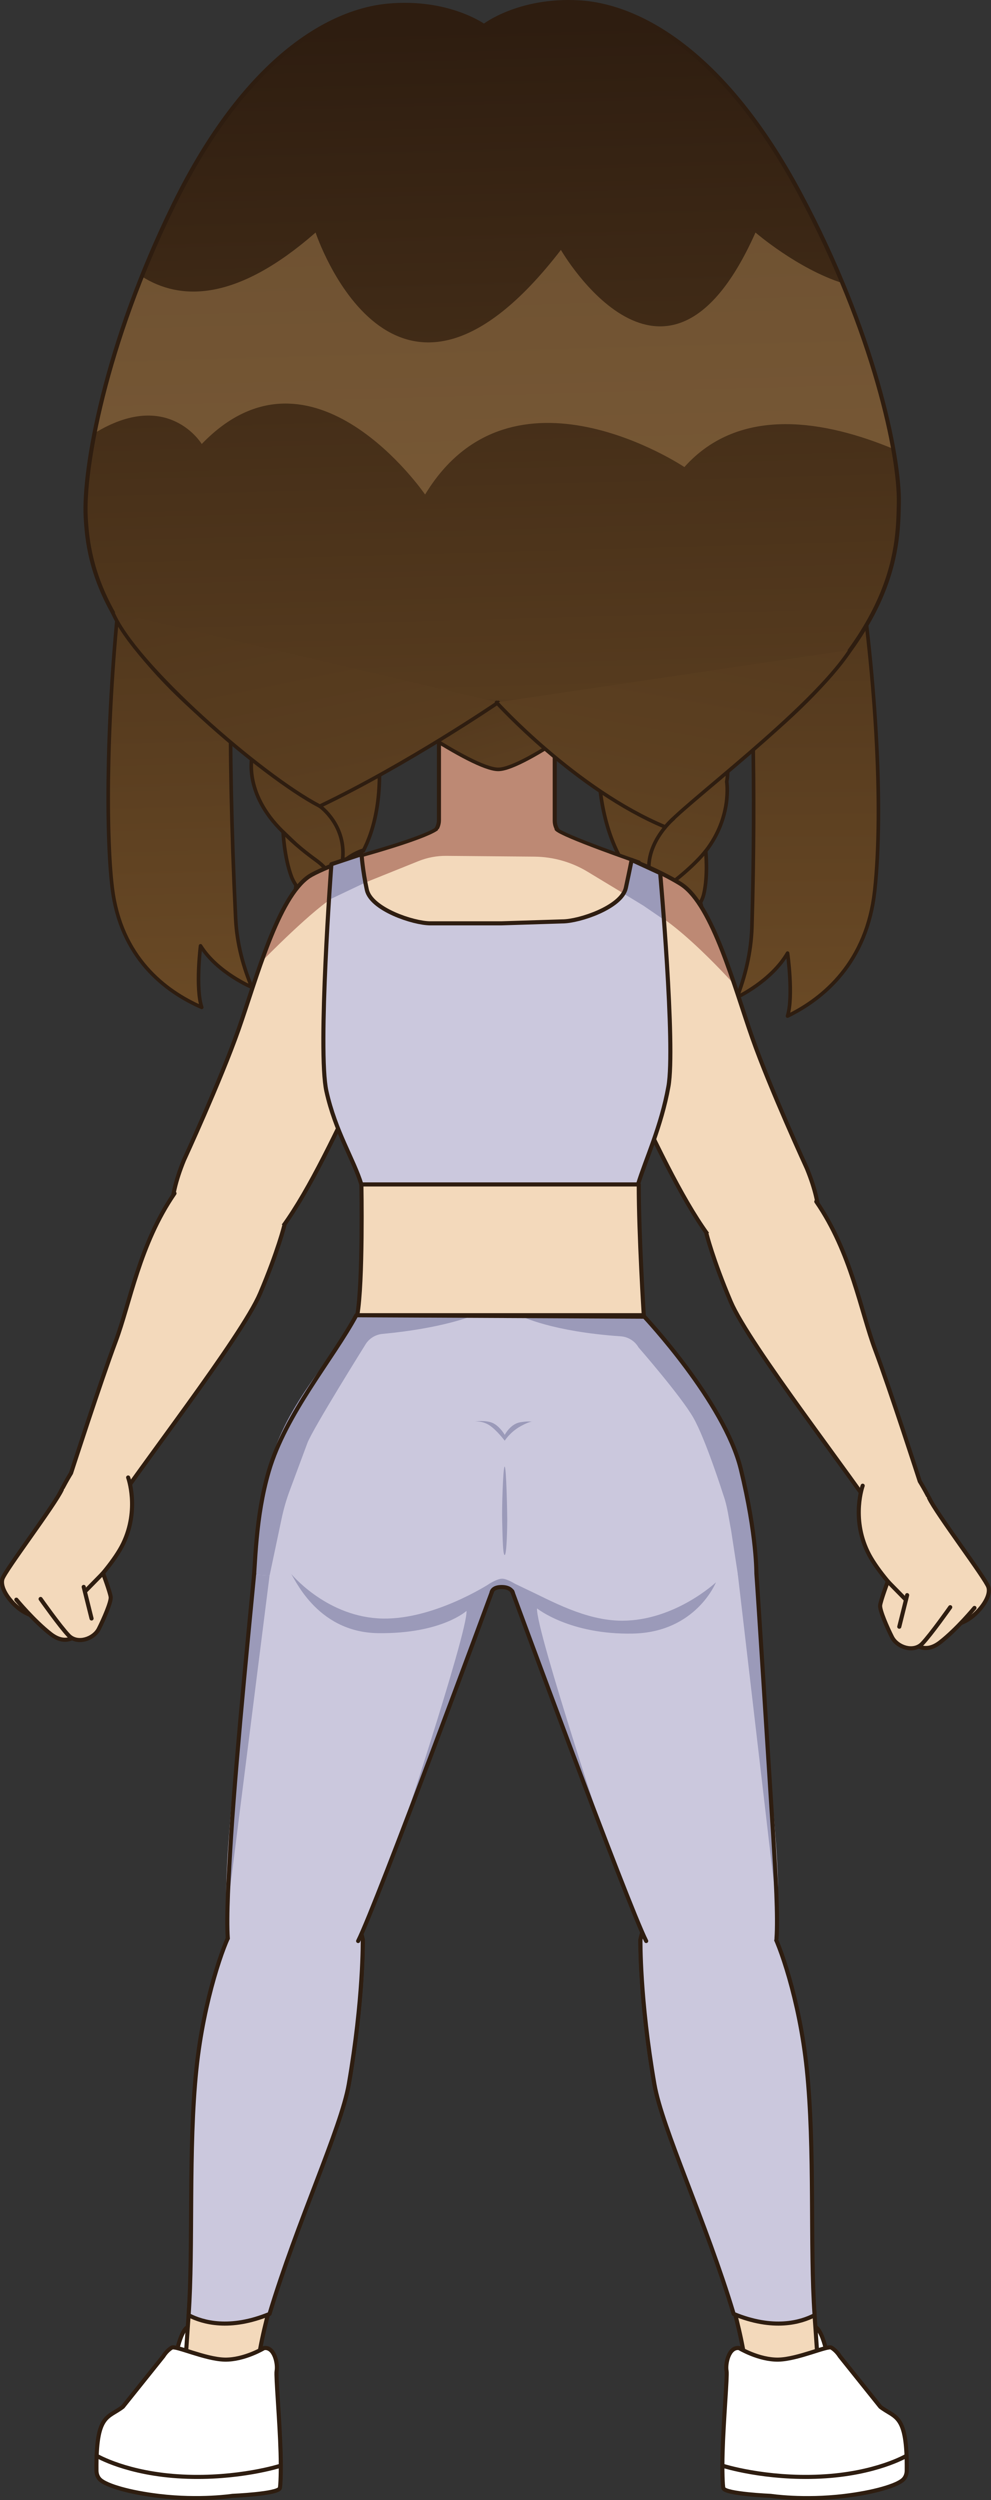 <?xml version="1.0" encoding="utf-8"?>
<!-- Generator: Adobe Illustrator 25.2.0, SVG Export Plug-In . SVG Version: 6.00 Build 0)  -->
<svg version="1.1" id="Layer_1" xmlns="http://www.w3.org/2000/svg" xmlns:xlink="http://www.w3.org/1999/xlink" x="0px" y="0px"
	 width="362.93px" height="915.08px" viewBox="0 0 362.93 915.08" style="enable-background:new 0 0 362.93 915.08;"
	 xml:space="preserve">
<rect x="0" y="0" width="362.93" height="915.08" fill="#333333" stroke="none"/>
<style type="text/css">
	.st0{fill:#CBC8DD;}
	.st1{fill:#9B9AB9;}
	.st2{fill:none;stroke:#2E1D10;stroke-width:1.5;stroke-linecap:round;stroke-linejoin:round;stroke-miterlimit:10;}
	.st3{fill:#FFFFFF;stroke:#2E1D10;stroke-width:1.5;stroke-linecap:round;stroke-linejoin:round;stroke-miterlimit:10;}
	.st4{fill:url(#SVGID_1_);}
	.st5{opacity:0.5;fill:#A57F51;}
	.st6{fill:none;stroke:#2E1D10;stroke-width:1.32;stroke-linecap:round;stroke-linejoin:round;stroke-miterlimit:10;}
	.st7{fill:url(#SVGID_2_);}
	.st8{fill:url(#SVGID_3_);}
	.st9{fill:#F3D9BB;stroke:#2E1D10;stroke-width:1.5;stroke-linecap:round;stroke-linejoin:round;stroke-miterlimit:10;}
	.st10{fill:#CBC8DD;stroke:#2E1D10;stroke-width:1.5;stroke-linecap:round;stroke-linejoin:round;stroke-miterlimit:10;}
	.st11{fill:#BD8974;}
	.st12{fill:url(#SVGID_4_);stroke:#2E1D10;stroke-width:1.32;stroke-linecap:round;stroke-linejoin:round;stroke-miterlimit:10;}
	.st13{fill:url(#SVGID_5_);stroke:#2E1D10;stroke-width:1.32;stroke-linecap:round;stroke-linejoin:round;stroke-miterlimit:10;}
	.st14{fill:#FFFFFF;stroke:#2E1D10;stroke-width:1.32;stroke-linecap:round;stroke-linejoin:round;stroke-miterlimit:10;}
	.st15{fill:url(#SVGID_6_);stroke:#2E1D10;stroke-width:1.32;stroke-linecap:round;stroke-linejoin:round;stroke-miterlimit:10;}
	.st16{fill:url(#SVGID_7_);stroke:#2E1D10;stroke-width:1.32;stroke-linecap:round;stroke-linejoin:round;stroke-miterlimit:10;}
	.st17{fill:url(#SVGID_8_);stroke:#2E1D10;stroke-width:1.32;stroke-linecap:round;stroke-linejoin:round;stroke-miterlimit:10;}
	.st18{fill:url(#SVGID_9_);stroke:#2E1D10;stroke-width:1.32;stroke-linecap:round;stroke-linejoin:round;stroke-miterlimit:10;}
	.st19{fill:url(#SVGID_10_);stroke:#2E1D10;stroke-width:1.32;stroke-linecap:round;stroke-linejoin:round;stroke-miterlimit:10;}
	.st20{fill:url(#SVGID_11_);stroke:#2E1D10;stroke-width:1.32;stroke-linecap:round;stroke-linejoin:round;stroke-miterlimit:10;}
	.st21{fill:url(#SVGID_12_);stroke:#2E1D10;stroke-width:1.32;stroke-linecap:round;stroke-linejoin:round;stroke-miterlimit:10;}
	.st22{fill:url(#SVGID_13_);stroke:#2E1D10;stroke-width:1.32;stroke-linecap:round;stroke-linejoin:round;stroke-miterlimit:10;}
	.st23{fill:url(#SVGID_14_);stroke:#2E1D10;stroke-width:1.32;stroke-linecap:round;stroke-linejoin:round;stroke-miterlimit:10;}
	.st24{fill:url(#SVGID_15_);stroke:#2E1D10;stroke-width:1.32;stroke-linecap:round;stroke-linejoin:round;stroke-miterlimit:10;}
	.st25{fill:url(#SVGID_16_);stroke:#2E1D10;stroke-width:1.32;stroke-linecap:round;stroke-linejoin:round;stroke-miterlimit:10;}
	.st26{fill:url(#SVGID_17_);stroke:#2E1D10;stroke-width:1.32;stroke-linecap:round;stroke-linejoin:round;stroke-miterlimit:10;}
	.st27{fill:url(#SVGID_18_);stroke:#2E1D10;stroke-width:1.32;stroke-linecap:round;stroke-linejoin:round;stroke-miterlimit:10;}
	.st28{fill:url(#SVGID_19_);stroke:#2E1D10;stroke-width:1.32;stroke-linecap:round;stroke-linejoin:round;stroke-miterlimit:10;}
	.st29{fill:url(#SVGID_20_);stroke:#2E1D10;stroke-width:1.32;stroke-linecap:round;stroke-linejoin:round;stroke-miterlimit:10;}
	.st30{fill:url(#SVGID_21_);stroke:#2E1D10;stroke-width:1.32;stroke-linecap:round;stroke-linejoin:round;stroke-miterlimit:10;}
	.st31{fill:url(#SVGID_22_);stroke:#2E1D10;stroke-width:1.32;stroke-linecap:round;stroke-linejoin:round;stroke-miterlimit:10;}
	.st32{fill:url(#SVGID_23_);stroke:#2E1D10;stroke-width:1.32;stroke-linecap:round;stroke-linejoin:round;stroke-miterlimit:10;}
	.st33{fill:url(#SVGID_24_);stroke:#2E1D10;stroke-width:1.32;stroke-linecap:round;stroke-linejoin:round;stroke-miterlimit:10;}
	.st34{fill:url(#SVGID_25_);stroke:#2E1D10;stroke-width:1.32;stroke-linecap:round;stroke-linejoin:round;stroke-miterlimit:10;}
	.st35{fill:url(#SVGID_26_);stroke:#2E1D10;stroke-width:1.32;stroke-linecap:round;stroke-linejoin:round;stroke-miterlimit:10;}
	.st36{fill:url(#SVGID_27_);stroke:#2E1D10;stroke-width:1.32;stroke-linecap:round;stroke-linejoin:round;stroke-miterlimit:10;}
	.st37{fill:#F3D9BB;}
</style>
<g>
	<g>
		<path class="st0" d="M130.5,481.38l105.47,0.54c0,0,31.09,34.02,35.32,55.72c3.48,17.85,5.78,39.08,5.78,39.08l-87.98,6.13
			l-5.6-2.29l-6.64,3.14l-84.22-1.28c0.88-9.55,1.07-27.34,5.83-44.02C104.86,516,121.74,497.64,130.5,481.38z"/>
		<path class="st1" d="M172.97,481.6c0,0-10.71,4.55-32.91,6.62c-2.64,0.25-5.01,1.75-6.33,4.05c0,0-19.27,30.81-21.17,35.93
			l-6.45,17.34c-1.25,3.35-2.24,6.79-2.98,10.3l-5.61,26.58l-4.89,0c0.89-9.56,2.01-24.28,5.84-44.02
			c4.44-22.87,23.27-40.76,32.03-57.02L172.97,481.6z"/>
		<path class="st1" d="M277.07,576.72l-6.68,0.61l-2.68-17.46c-0.83-4.18-1.32-8.58-2.77-12.59c0,0-6.49-20.49-11.03-28.41
			c-4.54-7.93-20.07-25.71-20.07-25.71c-1.36-2.36-3.82-3.88-6.54-4.06c-25.29-1.72-36.44-7.38-36.44-7.38l45.13,0.21
			c0,0,31.09,34.02,35.32,55.72C274.78,555.5,277.07,576.72,277.07,576.72z"/>
		<path class="st2" d="M92.63,582.42c0.9-9.75,0.83-26.97,5.83-44.02c6.16-21.01,23.41-41.02,32.04-57.02l105.47,0.54
			c0,0,29.32,31.18,35.32,55.72c6,24.55,5.72,38.69,5.72,38.69"/>
		<g>
			<path class="st1" d="M184.82,569.15c-0.79,0-0.79-9.57-0.92-12.88c-0.13-3.3,0.3-19.49,0.92-19.49c0.63,0,0.95,17.31,0.95,19.41
				S185.61,569.15,184.82,569.15z"/>
			<path class="st1" d="M173.81,520.26c0,0,4.41-0.63,6.93,0.71s4.11,4.21,4.11,4.21s2.04-4.04,5.73-4.63
				c3.69-0.6,4.49-0.07,4.49-0.07s-0.31-0.7-4.3,1.47c-3.98,2.17-5.92,5.36-5.92,5.36s-2.99-3.93-5.62-5.65
				C176.6,519.94,173.81,520.26,173.81,520.26z"/>
		</g>
	</g>
	<path class="st3" d="M273.61,862.82c-0.43-2.48-3-9.12,5.15-11.88c0,0,17.1-0.82,19.99,0.84c2.05,1.17,3.52,7.24,3.52,7.24"/>
	<path class="st3" d="M93.78,862.82c0.43-2.48,3-9.12-5.15-11.88c0,0-17.1-0.82-19.99,0.84c-2.05,1.17-3.52,7.24-3.52,7.24"/>
	<g>
		
			<linearGradient id="SVGID_1_" gradientUnits="userSpaceOnUse" x1="219.535" y1="-2.825" x2="224.083" y2="402.527" gradientTransform="matrix(1 -0.017 0.017 0.978 -143.508 20.102)">
			<stop  offset="0" style="stop-color:#2E1D10"/>
			<stop  offset="1" style="stop-color:#714F28"/>
		</linearGradient>
		<path class="st4" d="M93.25,131.22c0,0-13.39,71.47-6.96,204.97c0.46,9.63,3.03,18.22,5.93,25.14c0,0-12.59-5.25-18.79-15.15
			c0,0-1.93,15.51,0.44,22.52c-13.41-5.87-29.69-18.21-32.78-43.81c-4.97-41.21-0.1-125.12,15.5-180.53c0,0,9.01-43.48,26.17-63.47
			s39.58-10.03,39.58-10.03C109.82,89.95,101.77,97.75,93.25,131.22z"/>
		<path class="st5" d="M99.02,93.59c-13.71,7.39-22.18,7.12-27.24,4.96c-7.43,15.48-11.72,31.31-13.68,39.42
			c12.8,4.85,15.07,17.11,15.07,17.11c7.52-8.54,13.59-9.71,17.43-9.13c1.49-9.76,2.65-14.72,2.65-14.72
			c2.69-8.69,4.88-17.75,8.64-26.04C97.45,99.14,99.02,93.59,99.02,93.59z"/>
		<g>
			<path class="st6" d="M79.15,85.62C42.5,141.64,36.13,283.68,41.1,324.89c3.08,25.6,19.36,37.93,32.78,43.81
				c-2.37-7-0.44-22.52-0.44-22.52c6.21,9.9,18.79,15.15,18.79,15.15c-2.9-6.92-5.47-15.51-5.93-25.14
				c-6.44-133.51,5.34-197.96,6.96-204.97c4.9-21.28,14.91-38.87,14.91-38.87"/>
		</g>
	</g>
	<g>
		
			<linearGradient id="SVGID_2_" gradientUnits="userSpaceOnUse" x1="3508.995" y1="-24.034" x2="3513.542" y2="381.319" gradientTransform="matrix(-1 0.017 1.641001e-03 1 3788.128 -25.236)">
			<stop  offset="0" style="stop-color:#2E1D10"/>
			<stop  offset="1" style="stop-color:#714F28"/>
		</linearGradient>
		<path class="st7" d="M264.56,129.71c0,0,14.74,72.61,10.82,209.36c-0.28,9.87-2.68,18.74-5.45,25.91c0,0,12.48-5.8,18.5-16.15
			c0,0,2.22,15.8-0.02,23.04c13.3-6.47,29.34-19.65,31.94-45.94c4.19-42.32-2.26-127.95-18.9-184.07c0,0-9.82-44.15-27.35-63.99
			C256.56,58.05,234.33,69,234.33,69C247.21,88.09,257.58,108.2,264.56,129.71z"/>
		<path class="st5" d="M258.08,91.43c13.84,7.08,24.67,10.64,29.69,8.26c7.01,15.11,9.95,27.47,12.05,35.7
			c-12.7,5.4-14.74,18.02-14.74,18.02c-7.68-8.47-13.77-9.46-17.59-8.73c-2.76-17.72-9.57-31.82-13.49-40.16
			C258.32,98.18,258.08,91.43,258.08,91.43z"/>
		<g>
			<path class="st6" d="M275.92,76.06c32.87,49.75,51.05,189.11,44.43,249.89c-2.86,26.26-18.64,39.46-31.94,45.94
				c2.24-7.24,0.02-23.04,0.02-23.04c-6.02,10.34-18.5,16.15-18.5,16.15c2.77-7.17,5.17-16.05,5.45-25.91
				c3.04-106.08-5.77-173.48-8.97-198.5c-2.31-18.03-14.03-38.81-14.03-38.81"/>
		</g>
	</g>
	<g>
		
			<linearGradient id="SVGID_3_" gradientUnits="userSpaceOnUse" x1="318.914" y1="-27.292" x2="323.509" y2="382.264" gradientTransform="matrix(1 -0.017 0.017 1 -143.126 42.333)">
			<stop  offset="0" style="stop-color:#2E1D10"/>
			<stop  offset="1" style="stop-color:#714F28"/>
		</linearGradient>
		<path class="st8" d="M266.84,280.69c61.75-45.57,61.99-79.3,62.34-96.52s-9.07-62.68-36.3-113.52
			c-27.6-51.54-58.76-68.55-80.87-69.79s-34.77,8.68-34.77,8.68s-12.99-9.48-35.05-7.48S89.58,22.13,63.77,74.59
			c-25.47,51.75-33.33,97.5-32.38,114.7c0.95,17.2,7.37,50.54,70.65,93.96l30.51-21.52"/>
		<path class="st5" d="M327.12,164.28c-2.81-15.6-8.68-36.8-18.62-60.68c-16.51-5.26-31.82-18.49-31.82-18.49
			c-32.68,73.37-71.26,6.36-71.26,6.36c-61.42,79.72-89.84-6.36-89.84-6.36c-29.25,25.61-49.8,24.87-63.64,16.07
			c-8.69,21.75-17.34,57.38-17.34,57.38c26.95-16.56,39.28,3.95,39.28,3.95c40.43-41.92,81.8,18.49,81.8,18.49
			c31.77-52.38,94.96-10.05,94.96-10.05C271.09,148.07,302.75,154.16,327.12,164.28z"/>
		<path class="st2" d="M266.84,280.69c61.75-45.57,61.99-79.3,62.34-96.52s-9.07-62.68-36.3-113.52
			c-27.6-51.54-58.76-68.55-80.87-69.79s-34.77,8.68-34.77,8.68s-12.99-9.48-35.05-7.48S89.58,22.13,63.77,74.59
			c-25.47,51.75-33.33,97.5-32.38,114.7c0.95,17.2,5.28,49.37,68.56,92.79"/>
	</g>
	<g>
		<path class="st9" d="M132.86,709.94c0,0,0.29,21.6-5.13,52.94c-3.49,20.14-30.65,68.85-34.12,108.95
			c-2.88,25.8-34.77,21.92-25.42-11.59c2.77-41.78,10.75-144.26,16.46-153.21C90.36,698.08,126.01,678.99,132.86,709.94z"/>
		<path class="st10" d="M98.71,846.92c10.09-33.6,26.24-67.94,29.02-84.04c5.43-31.34,5.13-52.94,5.13-52.94
			c-6.85-30.96-42.51-11.87-48.22-2.91c-2.43,3.81-10.04,24.51-12.71,50.25c-3.04,29.3-1.09,65.14-2.86,90.09
			C74.23,850.06,84.19,852.89,98.71,846.92z"/>
	</g>
	<g>
		<path class="st0" d="M180.22,582.42c0,0-39.66,106.71-43.88,117.6c-4.22,10.89-14.14,26.83-33.63,26.45
			c-19.55-0.38-21.68-18.3-18.87-54.53c2.49-32.07,8.01-87.24,9.66-95.61"/>
		<path class="st1" d="M98.72,576.68L83.26,699.07c-0.34-7.48,0.06-16.52,0.88-27.12c2.49-32.07,8.01-87.24,9.66-95.61L98.72,576.68
			z"/>
		<path class="st1" d="M106.39,575.78c1.03,0.56,8.97,21.68,32.12,21.97s32.33-8.14,32.33-8.14c0.67,7.42-27.4,91.74-27.4,91.74
			l36.78-98.93l2.63-1.5l8.27,0.95l-2.64-2.26l-7.15,0.12l-2-0.12c0,0-21.45,14.01-41.01,12.72
			C118.75,591.04,106.39,575.78,106.39,575.78z"/>
		<path class="st2" d="M83.43,709.46c-0.57-7.81,0.31-23.2,1.19-37.21c2.03-32.01,7.68-87.57,8.46-96.21"/>
		<path class="st2" d="M180.22,582.42c0,0-42.04,114.06-49.06,128.01"/>
	</g>
	<g>
		<path class="st9" d="M234.53,709.94c0,0-0.29,21.6,5.13,52.94c3.49,20.14,30.65,68.85,34.12,108.95
			c2.59,23.2,34.08,19.45,25.42-11.59c-2.77-41.78-10.75-144.26-16.46-153.21C277.04,698.08,241.38,678.99,234.53,709.94z"/>
		<path class="st10" d="M268.69,846.92c-10.09-33.6-26.24-67.94-29.02-84.04c-5.43-31.34-5.13-52.94-5.13-52.94
			c6.85-30.96,42.51-11.87,48.22-2.91c2.43,3.81,10.04,24.51,12.71,50.25c3.04,29.3,1.09,65.14,2.86,90.09
			C293.16,850.06,283.2,852.89,268.69,846.92z"/>
	</g>
	<g>
		<path class="st0" d="M187.59,582.42c0,0,39.66,106.71,43.88,117.6c4.22,10.89,14.14,26.83,33.63,26.45
			c19.55-0.38,21.68-18.3,18.87-54.53c-2.49-32.07-8.01-87.24-9.66-95.61"/>
		<path class="st1" d="M270.19,576.05l14.36,123.02c0.34-7.48-0.06-16.52-0.88-27.12c-2.49-32.07-5.02-87.66-6.67-96.03
			L270.19,576.05z"/>
		<path class="st1" d="M262.2,579.14c0,0-7.27,18.29-30.42,18.76s-35.1-9.21-35.1-9.21c-0.67,7.42,27.67,92.66,27.67,92.66
			l-36.78-98.93l-0.52-1.16l-10.38,0.61l2.64-2.26c0,0,2.8-1.79,4.58-1.79s4.58,1.79,4.58,1.79l4.32,2.07
			c8.92,4.15,21.63,11.51,35.05,11.51C247.26,593.18,262.2,579.14,262.2,579.14z"/>
		<path class="st2" d="M284.38,709.46c0.57-7.81-0.31-23.2-1.19-37.21c-2.03-32.01-5.54-87.69-6.18-96.34"/>
		<path class="st2" d="M187.59,582.42c0,0,42.04,114.06,49.06,128.01"/>
	</g>
	<path class="st2" d="M180.04,582.91c0,0,0.1-2.04,3.66-2.04c3.55,0,4.08,2.04,4.08,2.04"/>
	<g>
		<path class="st11" d="M205.43,305.09c-0.25-0.2-0.5-0.43-0.73-0.68c-1.02-1.1-1.54-2.55-1.54-4.04v-42.29h-42.41v42.07
			c0,1.79-0.74,3.54-2.17,4.65c-0.13,0.1-0.27,0.2-0.41,0.28c0,0,10.27,9.65,25.09,9.65S205.43,305.09,205.43,305.09z"/>
		<path class="st2" d="M158.17,305.1c0.14-0.08,0.27-0.18,0.41-0.28c1.43-1.11,2.17-2.87,2.17-4.65v-42.07h42.41v42.29
			c0,1.48,0.52,2.94,1.54,4.04c0.23,0.25,0.48,0.48,0.73,0.68"/>
	</g>
	<linearGradient id="SVGID_4_" gradientUnits="userSpaceOnUse" x1="142.334" y1="120.554" x2="212.642" y2="357.614">
		<stop  offset="0" style="stop-color:#2E1D10"/>
		<stop  offset="1" style="stop-color:#714F28"/>
	</linearGradient>
	<path class="st12" d="M138.14,256.59c0,0,34.52,25.01,44.33,25.01c9.82,0,44.33-26.39,44.33-26.39"/>
	<g>
		<g>
			
				<linearGradient id="SVGID_5_" gradientUnits="userSpaceOnUse" x1="896.327" y1="-357.558" x2="901.045" y2="63.02" gradientTransform="matrix(0.965 -0.186 0.28 0.983 -764.483 543.137)">
				<stop  offset="0" style="stop-color:#2E1D10"/>
				<stop  offset="1" style="stop-color:#714F28"/>
			</linearGradient>
			<path class="st13" d="M118.44,368.35c0,0,1.32,4.36,1.99,9.5c0.68,5.14,1.36,10.11,4.38,15.36c0,0-4.04-1.55-6.57-7.4
				c0,0,3.13,15.87-9.74,28.6c0,0,1-5.51,0.94-11.74c-0.03-2.71-7.18,10.72-7.75,18.3c0,0-9.06-16.92-6.98-32.98
				c1.71-13.24,12.69-16.65,14.86-24.6C109.58,363.39,111.8,368.56,118.44,368.35z"/>
			<path class="st14" d="M109.48,361.41c0,0,3.01,7.44,10.49,5.33c0,0,0.62,1.44-1.23,2.67c-1.85,1.22-8.14-0.85-10-4.93
				C108.74,364.49,108.1,363.05,109.48,361.41z"/>
			
				<linearGradient id="SVGID_6_" gradientUnits="userSpaceOnUse" x1="910.337" y1="-356.719" x2="915.041" y2="62.615" gradientTransform="matrix(0.965 -0.186 0.28 0.983 -764.483 543.137)">
				<stop  offset="0" style="stop-color:#2E1D10"/>
				<stop  offset="1" style="stop-color:#714F28"/>
			</linearGradient>
			<path class="st15" d="M110.72,351.54c0,0-3.62,5.5-1.06,10.21c2.27,4.18,5.13,4.88,5.13,4.88l3.04-7.08L110.72,351.54z"/>
			
				<linearGradient id="SVGID_7_" gradientUnits="userSpaceOnUse" x1="916.13" y1="-359.227" x2="920.867" y2="62.989" gradientTransform="matrix(0.965 -0.186 0.28 0.983 -764.483 543.137)">
				<stop  offset="0" style="stop-color:#2E1D10"/>
				<stop  offset="1" style="stop-color:#714F28"/>
			</linearGradient>
			<path class="st16" d="M126.19,354.93c0,0,0.93,8.35-6.22,11.82c0,0-4.14,1.44-7.19-1.16c0,0,0.01-4.38,4.52-5.86
				C122.45,358.04,126.19,354.93,126.19,354.93z"/>
			
				<linearGradient id="SVGID_8_" gradientUnits="userSpaceOnUse" x1="915.849" y1="-356.878" x2="920.554" y2="62.546" gradientTransform="matrix(0.965 -0.186 0.28 0.983 -764.483 543.137)">
				<stop  offset="0" style="stop-color:#2E1D10"/>
				<stop  offset="1" style="stop-color:#714F28"/>
			</linearGradient>
			<path class="st17" d="M111.28,337.95c0,0-3.41,6.44-1.44,11.7s5.46,8.33,6.68,10.28l5.44-11.2L111.28,337.95z"/>
			
				<linearGradient id="SVGID_9_" gradientUnits="userSpaceOnUse" x1="922.393" y1="-360.093" x2="927.141" y2="63.161" gradientTransform="matrix(0.965 -0.186 0.28 0.983 -764.483 543.137)">
				<stop  offset="0" style="stop-color:#2E1D10"/>
				<stop  offset="1" style="stop-color:#714F28"/>
			</linearGradient>
			<path class="st18" d="M130.13,343.34c0,0-3.51,3.13-6.93,4.19s-7.63,4.52-6.67,12.39c0,0,9.61-2.37,12.27-7.81
				C130.99,347.61,130.13,343.34,130.13,343.34z"/>
			
				<linearGradient id="SVGID_10_" gradientUnits="userSpaceOnUse" x1="936.313" y1="-361.069" x2="941.077" y2="63.573" gradientTransform="matrix(0.965 -0.186 0.28 0.983 -764.483 543.137)">
				<stop  offset="0" style="stop-color:#2E1D10"/>
				<stop  offset="1" style="stop-color:#714F28"/>
			</linearGradient>
			<path class="st19" d="M92.41,276.37c0,0-3.67,13.65,11.28,28.15c12.36,11.99,19.91,18.09,19.91,18.09s19.79-11.07,14.48-53
				S82.84,245.6,92.41,276.37z"/>
			
				<linearGradient id="SVGID_11_" gradientUnits="userSpaceOnUse" x1="942.443" y1="-450.328" x2="948.701" y2="107.55" gradientTransform="matrix(0.965 -0.186 0.28 0.983 -764.483 543.137)">
				<stop  offset="0" style="stop-color:#2E1D10"/>
				<stop  offset="1" style="stop-color:#714F28"/>
			</linearGradient>
			<path class="st20" d="M182.47,257.09c0,0-33.07,22.56-65.35,37.98c-21.35-11.05-68.19-51.92-75.91-71.1"/>
			<path class="st6" d="M117.13,295.07c0,0,10.14,7.12,8.23,20.38"/>
			
				<linearGradient id="SVGID_12_" gradientUnits="userSpaceOnUse" x1="922.17" y1="-356.493" x2="926.868" y2="62.304" gradientTransform="matrix(0.965 -0.186 0.28 0.983 -764.483 543.137)">
				<stop  offset="0" style="stop-color:#2E1D10"/>
				<stop  offset="1" style="stop-color:#714F28"/>
			</linearGradient>
			<path class="st21" d="M108.46,323.73c0,0-1.22,6,0.99,11.6c3.79,9.59,8.51,9.73,10.87,13.66l6.55-14.31L108.46,323.73z"/>
			
				<linearGradient id="SVGID_13_" gradientUnits="userSpaceOnUse" x1="933.837" y1="-358.867" x2="938.567" y2="62.783" gradientTransform="matrix(0.965 -0.186 0.28 0.983 -764.483 543.137)">
				<stop  offset="0" style="stop-color:#2E1D10"/>
				<stop  offset="1" style="stop-color:#714F28"/>
			</linearGradient>
			<path class="st22" d="M132.97,311.21c0,0-14.15,3.88-13.68,20.01c0.26,8.81,8.23,0.82,8.23,0.82s10.46-6.2,6.08-15.89
				C131.98,312.58,132.97,311.21,132.97,311.21z"/>
			
				<linearGradient id="SVGID_14_" gradientUnits="userSpaceOnUse" x1="922.605" y1="-356.365" x2="927.301" y2="62.198" gradientTransform="matrix(0.965 -0.186 0.28 0.983 -764.483 543.137)">
				<stop  offset="0" style="stop-color:#2E1D10"/>
				<stop  offset="1" style="stop-color:#714F28"/>
			</linearGradient>
			<path class="st23" d="M103.68,304.52c0,0,0.4,9.24,3.06,16.34c2.66,7.1,13.3,14.01,15.54,17.75c2.24,3.74,1.83-4.9,1.83-4.9
				s2.09-11.3-8.27-18.8C107.57,308.93,103.68,304.52,103.68,304.52z"/>
			
				<linearGradient id="SVGID_15_" gradientUnits="userSpaceOnUse" x1="929.243" y1="-359.206" x2="933.978" y2="62.895" gradientTransform="matrix(0.965 -0.186 0.28 0.983 -764.483 543.137)">
				<stop  offset="0" style="stop-color:#2E1D10"/>
				<stop  offset="1" style="stop-color:#714F28"/>
			</linearGradient>
			<path class="st24" d="M132.07,327.72c0,0-1.51,2.69-6.11,5.33c-7.08,4.06-6.59,11.01-5.65,15.95c0,0,9.8-2.58,12.44-9.02
				C135.5,333.25,132.07,327.72,132.07,327.72z"/>
		</g>
	</g>
	<g>
		<g>
			
				<linearGradient id="SVGID_16_" gradientUnits="userSpaceOnUse" x1="4409.678" y1="247.596" x2="4414.225" y2="652.948" gradientTransform="matrix(-0.992 -0.164 -0.133 0.986 4726.92 497.841)">
				<stop  offset="0" style="stop-color:#2E1D10"/>
				<stop  offset="1" style="stop-color:#714F28"/>
			</linearGradient>
			<path class="st25" d="M252.85,373.24c0,0-0.69,4.22-0.63,9.19c0.06,4.96,0.09,9.75-2.17,14.88c0,0,3.82-1.58,5.51-7.26
				c0,0-0.85,15.34,13.83,27.3c0,0-1.78-5.28-2.62-11.28c-0.36-2.61,8.71,10.15,10.36,17.43c0,0,6.63-16.48,2.25-31.89
				c-3.61-12.7-15.07-15.74-18.38-23.34C261.01,368.27,259.52,373.29,252.85,373.24z"/>
			<path class="st14" d="M260.82,366.37c0,0-1.94,7.22-9.72,5.36c0,0-0.41,1.4,1.61,2.54c2.02,1.14,8.01-1,9.29-4.96
				C262,369.31,262.44,367.92,260.82,366.37z"/>
			
				<linearGradient id="SVGID_17_" gradientUnits="userSpaceOnUse" x1="4423.371" y1="247.442" x2="4427.918" y2="652.795" gradientTransform="matrix(-0.992 -0.164 -0.133 0.986 4726.92 497.841)">
				<stop  offset="0" style="stop-color:#2E1D10"/>
				<stop  offset="1" style="stop-color:#714F28"/>
			</linearGradient>
			<path class="st26" d="M258.16,356.89c0,0,4.41,5.21,2.52,9.8c-1.67,4.07-4.43,4.81-4.43,4.81l-4.05-6.75L258.16,356.89z"/>
			
				<linearGradient id="SVGID_18_" gradientUnits="userSpaceOnUse" x1="4429.195" y1="247.377" x2="4433.742" y2="652.729" gradientTransform="matrix(-0.992 -0.164 -0.133 0.986 4726.92 497.841)">
				<stop  offset="0" style="stop-color:#2E1D10"/>
				<stop  offset="1" style="stop-color:#714F28"/>
			</linearGradient>
			<path class="st27" d="M243.19,360.5c0,0,0.27,8.06,7.91,11.23c0,0,4.35,1.29,7.02-1.27c0,0-0.64-4.21-5.36-5.54
				C247.38,363.41,243.19,360.5,243.19,360.5z"/>
			
				<linearGradient id="SVGID_19_" gradientUnits="userSpaceOnUse" x1="4428.766" y1="247.381" x2="4433.313" y2="652.734" gradientTransform="matrix(-0.992 -0.164 -0.133 0.986 4726.92 497.841)">
				<stop  offset="0" style="stop-color:#2E1D10"/>
				<stop  offset="1" style="stop-color:#714F28"/>
			</linearGradient>
			<path class="st28" d="M255.65,343.83c0,0,4.33,6.12,3.12,11.22c-1.21,5.1-4.26,8.14-5.2,10.04l-7.04-10.66L255.65,343.83z"/>
			
				<linearGradient id="SVGID_20_" gradientUnits="userSpaceOnUse" x1="4435.375" y1="247.307" x2="4439.922" y2="652.66" gradientTransform="matrix(-0.992 -0.164 -0.133 0.986 4726.92 497.841)">
				<stop  offset="0" style="stop-color:#2E1D10"/>
				<stop  offset="1" style="stop-color:#714F28"/>
			</linearGradient>
			<path class="st29" d="M237.6,349.43c0,0,3.96,2.94,7.53,3.88c3.57,0.94,8.27,4.18,8.45,11.78c0,0-9.95-2.06-13.38-7.24
				C237.34,353.56,237.6,349.43,237.6,349.43z"/>
			
				<linearGradient id="SVGID_21_" gradientUnits="userSpaceOnUse" x1="4448.895" y1="247.156" x2="4453.443" y2="652.508" gradientTransform="matrix(-0.992 -0.164 -0.133 0.986 4726.92 497.841)">
				<stop  offset="0" style="stop-color:#2E1D10"/>
				<stop  offset="1" style="stop-color:#714F28"/>
			</linearGradient>
			<path class="st30" d="M266.15,286.13c0,0,2.08,12.82-7.69,25.37c-9.77,12.55-17.3,17.85-17.3,17.85s-21.36-10.21-22.07-50.68
				C218.38,238.2,271.29,256.31,266.15,286.13z"/>
			
				<linearGradient id="SVGID_22_" gradientUnits="userSpaceOnUse" x1="4448.54" y1="98.138" x2="4455.381" y2="708.01" gradientTransform="matrix(-0.992 -0.164 -0.133 0.986 4726.92 497.841)">
				<stop  offset="0" style="stop-color:#2E1D10"/>
				<stop  offset="1" style="stop-color:#714F28"/>
			</linearGradient>
			<path class="st31" d="M181.84,257.09c0,0,28.99,31.98,61.83,45.61c5.34-7.33,53.26-42.42,67.75-64.84"/>
			
				<linearGradient id="SVGID_23_" gradientUnits="userSpaceOnUse" x1="4445.91" y1="247.189" x2="4450.457" y2="652.542" gradientTransform="matrix(-0.992 -0.164 -0.133 0.986 4726.92 497.841)">
				<stop  offset="0" style="stop-color:#2E1D10"/>
				<stop  offset="1" style="stop-color:#714F28"/>
			</linearGradient>
			<path class="st32" d="M246.63,299.63c0,0-12.07,10.15-8.26,22.87"/>
			
				<linearGradient id="SVGID_24_" gradientUnits="userSpaceOnUse" x1="4434.925" y1="247.312" x2="4439.472" y2="652.665" gradientTransform="matrix(-0.992 -0.164 -0.133 0.986 4726.92 497.841)">
				<stop  offset="0" style="stop-color:#2E1D10"/>
				<stop  offset="1" style="stop-color:#714F28"/>
			</linearGradient>
			<path class="st33" d="M256.44,330.09c0,0,2.08,5.75,0.67,11.18c-2.42,9.31-7.11,9.55-8.9,13.38l-8.6-13.62L256.44,330.09z"/>
			
				<linearGradient id="SVGID_25_" gradientUnits="userSpaceOnUse" x1="4446.49" y1="247.183" x2="4451.037" y2="652.535" gradientTransform="matrix(-0.992 -0.164 -0.133 0.986 4726.92 497.841)">
				<stop  offset="0" style="stop-color:#2E1D10"/>
				<stop  offset="1" style="stop-color:#714F28"/>
			</linearGradient>
			<path class="st34" d="M230.15,318.58c0,0,14.7,3.42,16.54,18.95c1.01,8.48-8.1,0.97-8.1,0.97s-11.34-5.74-8.35-15.15
				C231.33,319.88,230.15,318.58,230.15,318.58z"/>
			
				<linearGradient id="SVGID_26_" gradientUnits="userSpaceOnUse" x1="4435.227" y1="247.309" x2="4439.774" y2="652.662" gradientTransform="matrix(-0.992 -0.164 -0.133 0.986 4726.92 497.841)">
				<stop  offset="0" style="stop-color:#2E1D10"/>
				<stop  offset="1" style="stop-color:#714F28"/>
			</linearGradient>
			<path class="st35" d="M258.46,311.5c0,0,0.92,8.9-0.72,15.79c-1.64,6.89-11.29,13.78-12.99,17.42c-1.7,3.64-2.53-4.68-2.53-4.68
				s-3.71-10.83,5.57-18.27C255.21,315.82,258.46,311.5,258.46,311.5z"/>
			
				<linearGradient id="SVGID_27_" gradientUnits="userSpaceOnUse" x1="4442.087" y1="247.232" x2="4446.634" y2="652.585" gradientTransform="matrix(-0.992 -0.164 -0.133 0.986 4726.92 497.841)">
				<stop  offset="0" style="stop-color:#2E1D10"/>
				<stop  offset="1" style="stop-color:#714F28"/>
			</linearGradient>
			<path class="st36" d="M233.41,334.44c0,0,1.89,2.55,6.87,4.99c7.66,3.75,8.17,10.45,7.93,15.22c0,0-10.17-2.27-13.72-8.41
				C230.78,339.84,233.41,334.44,233.41,334.44z"/>
		</g>
	</g>
	<g>
		<path class="st37" d="M67.66,424.63c0,0,13.4-29.09,19.97-47.73c6.57-18.64,14.46-48.53,25.93-56.18
			c4.88-3.26,24.36-13.33,33.35-7.18c12.13,8.3,8.07,36.69-3.62,59.83c-20.33,40.25-39.92,91.55-59.48,89.7
			C71.32,461.88,55.24,455.01,67.66,424.63z"/>
		<path class="st11" d="M123.34,327.72c23.14-12.19,35.7-5.88,23.57-14.18c-8.99-6.15-28.47,3.92-33.35,7.18
			c-3.36,2.24-6.42,6.4-9.22,11.63c-2.22,4.14-8.13,19.19-8.13,19.19S115.38,331.91,123.34,327.72z"/>
		<path class="st2" d="M67.36,424.63c0,0,13.4-29.09,19.97-47.73c6.57-18.64,14.46-48.53,25.93-56.18
			c3.58-2.39,24.55-11.25,31.4-8.49c15.06,6.06,12.33,33.44-1.67,61.14c-20.33,40.25-39.92,91.55-59.48,89.7
			C71.02,461.88,54.94,455.01,67.36,424.63z"/>
	</g>
	<path class="st9" d="M63.91,436.78c-12.84,18.64-16.28,40.18-21.57,54.23c-5.38,14.32-16.32,48.15-16.32,48.15
		s-14.24,22.66-7.41,29.15c6.87,6.52,9.14,4.96,20.61-12.88c11.2-17.42,49.24-66.03,56.02-81.98c6.57-15.47,8.9-24.95,8.9-24.95"/>
	<g>
		<path class="st37" d="M295.21,427.65c0,0-13.4-29.09-19.97-47.73c-6.57-18.64-14.46-48.53-25.93-56.18
			c-4.88-3.26-23.72-14.43-32.7-8.28c-12.13,8.3-8.72,37.78,2.97,60.92c20.33,40.25,39.92,91.55,59.48,89.7
			C291.55,464.9,307.63,458.02,295.21,427.65z"/>
		<path class="st11" d="M231.12,331.56c-25.31,5.6-26.65-7.8-14.52-16.11c8.99-6.15,27.82,5.02,32.7,8.28
			c3.36,2.24,6.42,6.4,9.22,11.63c2.22,4.14,10,24.56,10,24.56S241.16,329.35,231.12,331.56z"/>
		<path class="st2" d="M295.5,427.65c0,0-13.4-29.09-19.97-47.73c-6.57-18.64-14.46-48.53-25.93-56.18
			c-3.58-2.39-22.84-12.83-29.68-10.07c-15.06,6.06-14.04,35.02-0.05,62.72c20.33,40.25,39.92,91.55,59.48,89.7
			C291.85,464.9,307.93,458.02,295.5,427.65z"/>
	</g>
	<g>
		<path class="st37" d="M235.65,321.55l-0.3-1.07l-1.26-4.6c0,0-28.17-9.73-30.28-12.13l-43.97-0.01c-5.19,3.53-27.44,8.9-27.44,8.9
			l-1.17,5.06l-0.27,1.15l-4.45,62.38h99.44L235.65,321.55z"/>
		<path class="st11" d="M233.42,330.08l-18.25-11.03c-5.86-3.54-12.57-5.44-19.42-5.51l-32.3-0.29c-3.49-0.03-6.95,0.62-10.18,1.92
			l-21.28,8.56l0.36-11.36c0,0,22.25-5.37,27.44-8.9l43.97,0.01c2.11,2.4,30.28,12.13,30.28,12.13L233.42,330.08z"/>
		<path class="st6" d="M203.76,303.48c2.11,2.4,30.27,12.13,30.27,12.13l-8.13,65.35h-99.43l5.82-67.85c0,0,22.32-6.12,27.51-9.64"
			/>
		<g>
			<path class="st0" d="M182.7,433.52h50.95c2.81-9.19,8.51-21.15,11.15-35.9c2.64-14.76-3.03-78.06-3.03-78.06l-10.45-4.81
				c0,0-0.59,3.12-2.12,10.21c-1.54,7.09-17,12.28-23.29,12.28l-22.37,0.71h-1.08h-24.83c-6.29,0-21.75-5.19-23.29-12.28
				c-1.54-7.09-1.94-13.03-1.94-13.03l-11.04,3.67c0,0-5.13,68.21-1.82,83.08c3.31,14.87,10,24.95,12.81,34.13h50.95H182.7z"/>
		</g>
		<path class="st1" d="M139.02,331.5l-3.78-3.78l-1.42-4.72l-13.35,6.35l-0.14,2.15c0.56-9.07,1.03-15.26,1.03-15.26l11.04-3.66
			c0,0,0.4,5.93,1.94,13.02C134.81,327.78,136.59,329.77,139.02,331.5z"/>
		<path class="st1" d="M242.76,336.36l-7.11-4.87l-7.34-4.47l-4.84,4.47c2.96-1.87,5.2-4.12,5.74-6.6
			c1.54-7.09,2.12-10.22,2.12-10.22l10.45,4.81C241.77,319.49,242.2,329.12,242.76,336.36z"/>
		<g>
			<path class="st2" d="M182.7,433.52h50.95c2.81-9.19,8.51-21.15,11.15-35.9c2.64-14.76-3.03-78.06-3.03-78.06l-10.45-4.81
				c0,0-0.59,3.12-2.12,10.21c-1.54,7.09-17,12.28-23.29,12.28l-22.37,0.71h-1.08h-24.83c-6.29,0-21.75-5.19-23.29-12.28
				c-1.54-7.09-1.94-13.03-1.94-13.03l-11.04,3.67c0,0-5.13,68.21-1.82,83.08c3.31,14.87,10,24.95,12.81,34.13h50.95H182.7z"/>
		</g>
		<path class="st9" d="M132.35,433.52c0,0,0.65,35.68-1.51,47.86h104.93c0,0-1.84-29.05-1.84-47.86H132.35z"/>
	</g>
	<g>
		<path class="st9" d="M46.93,540.77c0,0,4.23,11.6-1.8,24.16c-2.88,6.01-9.45,13.46-12.94,16.87c0,0-2.35,5.43-4.31,6.63
			c-5.23,3.19-14.11,6.31-21.73-0.34c-3.02-2.63-6.2-7.08-5.26-10.19c0.94-3.1,19.22-27.13,21.78-32.76"/>
		<path class="st9" d="M5.99,585.49c0,0,6.45,7.83,12.62,12.61c5.69,4.4,9.65,0.84,12.32-2.12s-5.14-8.55-5.14-8.55"/>
		<g>
			<path class="st9" d="M14.87,585.23c0,0,7.09,10.06,10.28,13.37s9.18,1.28,11.05-2.44c1.7-3.37,4.56-9.84,4.34-11.63
				s-2.81-8.74-2.81-8.74l-6.61,6.72"/>
			<line class="st9" x1="33.53" y1="592.38" x2="30.65" y2="580.82"/>
		</g>
	</g>
	<path class="st9" d="M298.95,439.79c12.84,18.64,16.28,40.18,21.57,54.23c5.38,14.32,16.32,48.15,16.32,48.15
		s14.24,22.66,7.41,29.15c-6.87,6.52-9.14,4.96-20.61-12.88c-11.2-17.42-49.24-66.03-56.02-81.98c-6.57-15.47-8.9-24.95-8.9-24.95"
		/>
	<g>
		<path class="st9" d="M315.94,543.78c0,0-4.23,11.6,1.8,24.16c2.88,6.01,9.45,13.46,12.94,16.87c0,0,2.35,5.43,4.31,6.63
			c5.23,3.19,14.11,6.31,21.73-0.34c3.02-2.63,6.2-7.08,5.26-10.19c-0.94-3.1-19.22-27.13-21.78-32.76"/>
		<path class="st9" d="M356.88,588.51c0,0-6.45,7.83-12.62,12.61c-5.69,4.4-9.65,0.84-12.32-2.12c-2.67-2.96,5.14-8.55,5.14-8.55"/>
		<g>
			<path class="st9" d="M348,588.25c0,0-7.09,10.06-10.28,13.37c-3.2,3.31-9.18,1.28-11.05-2.44c-1.7-3.37-4.56-9.84-4.34-11.63
				c0.22-1.79,2.81-8.74,2.81-8.74l6.61,6.72"/>
			<line class="st9" x1="329.34" y1="595.39" x2="332.22" y2="583.83"/>
		</g>
	</g>
	<g>
		<path class="st3" d="M102.76,897.61L102.76,897.61L102.76,897.61c-0.32-11.48-1.79-28.11-1.46-29.77c0.52-2.61-0.8-8.97-4.59-8.43
			c0,0-7.24,4.38-14.41,4.23c-7.05-0.14-18.02-5.21-19.37-4.4c-1.94,1.15-3.08,3.12-3.08,3.12L45,880.9
			c-5.51,4.27-9.9,2.42-9.67,23.41c0.01,1.3,0.52,2.51,1.39,3.31c2.37,2.17,10.77,4.64,21.53,5.92c15,1.79,26.88-0.04,26.88-0.04
			s16.55-0.7,17.34-2.79C102.75,909.96,102.95,904.21,102.76,897.61z"/>
		<path class="st3" d="M102.44,910.72"/>
		<path class="st3" d="M35.39,898.82c0,0,11.15,6.64,31.5,7.62c20.35,0.99,35.71-3.92,35.71-3.92"/>
	</g>
	<g>
		<path class="st3" d="M264.63,897.61L264.63,897.61L264.63,897.61c0.32-11.48,1.79-28.11,1.46-29.77c-0.52-2.61,0.8-8.97,4.59-8.43
			c0,0,7.24,4.38,14.41,4.23c7.05-0.14,18.02-5.21,19.37-4.4c1.94,1.15,3.08,3.12,3.08,3.12l14.86,18.55
			c5.51,4.27,9.9,2.42,9.67,23.41c-0.01,1.3-0.52,2.51-1.39,3.31c-2.37,2.17-10.77,4.64-21.53,5.92c-15,1.79-26.88-0.04-26.88-0.04
			s-16.55-0.7-17.34-2.79C264.65,909.96,264.44,904.21,264.63,897.61z"/>
		<path class="st3" d="M264.96,910.72"/>
		<path class="st3" d="M332.01,898.82c0,0-11.15,6.64-31.5,7.62c-20.35,0.99-35.71-3.92-35.71-3.92"/>
	</g>
</g>
</svg>
